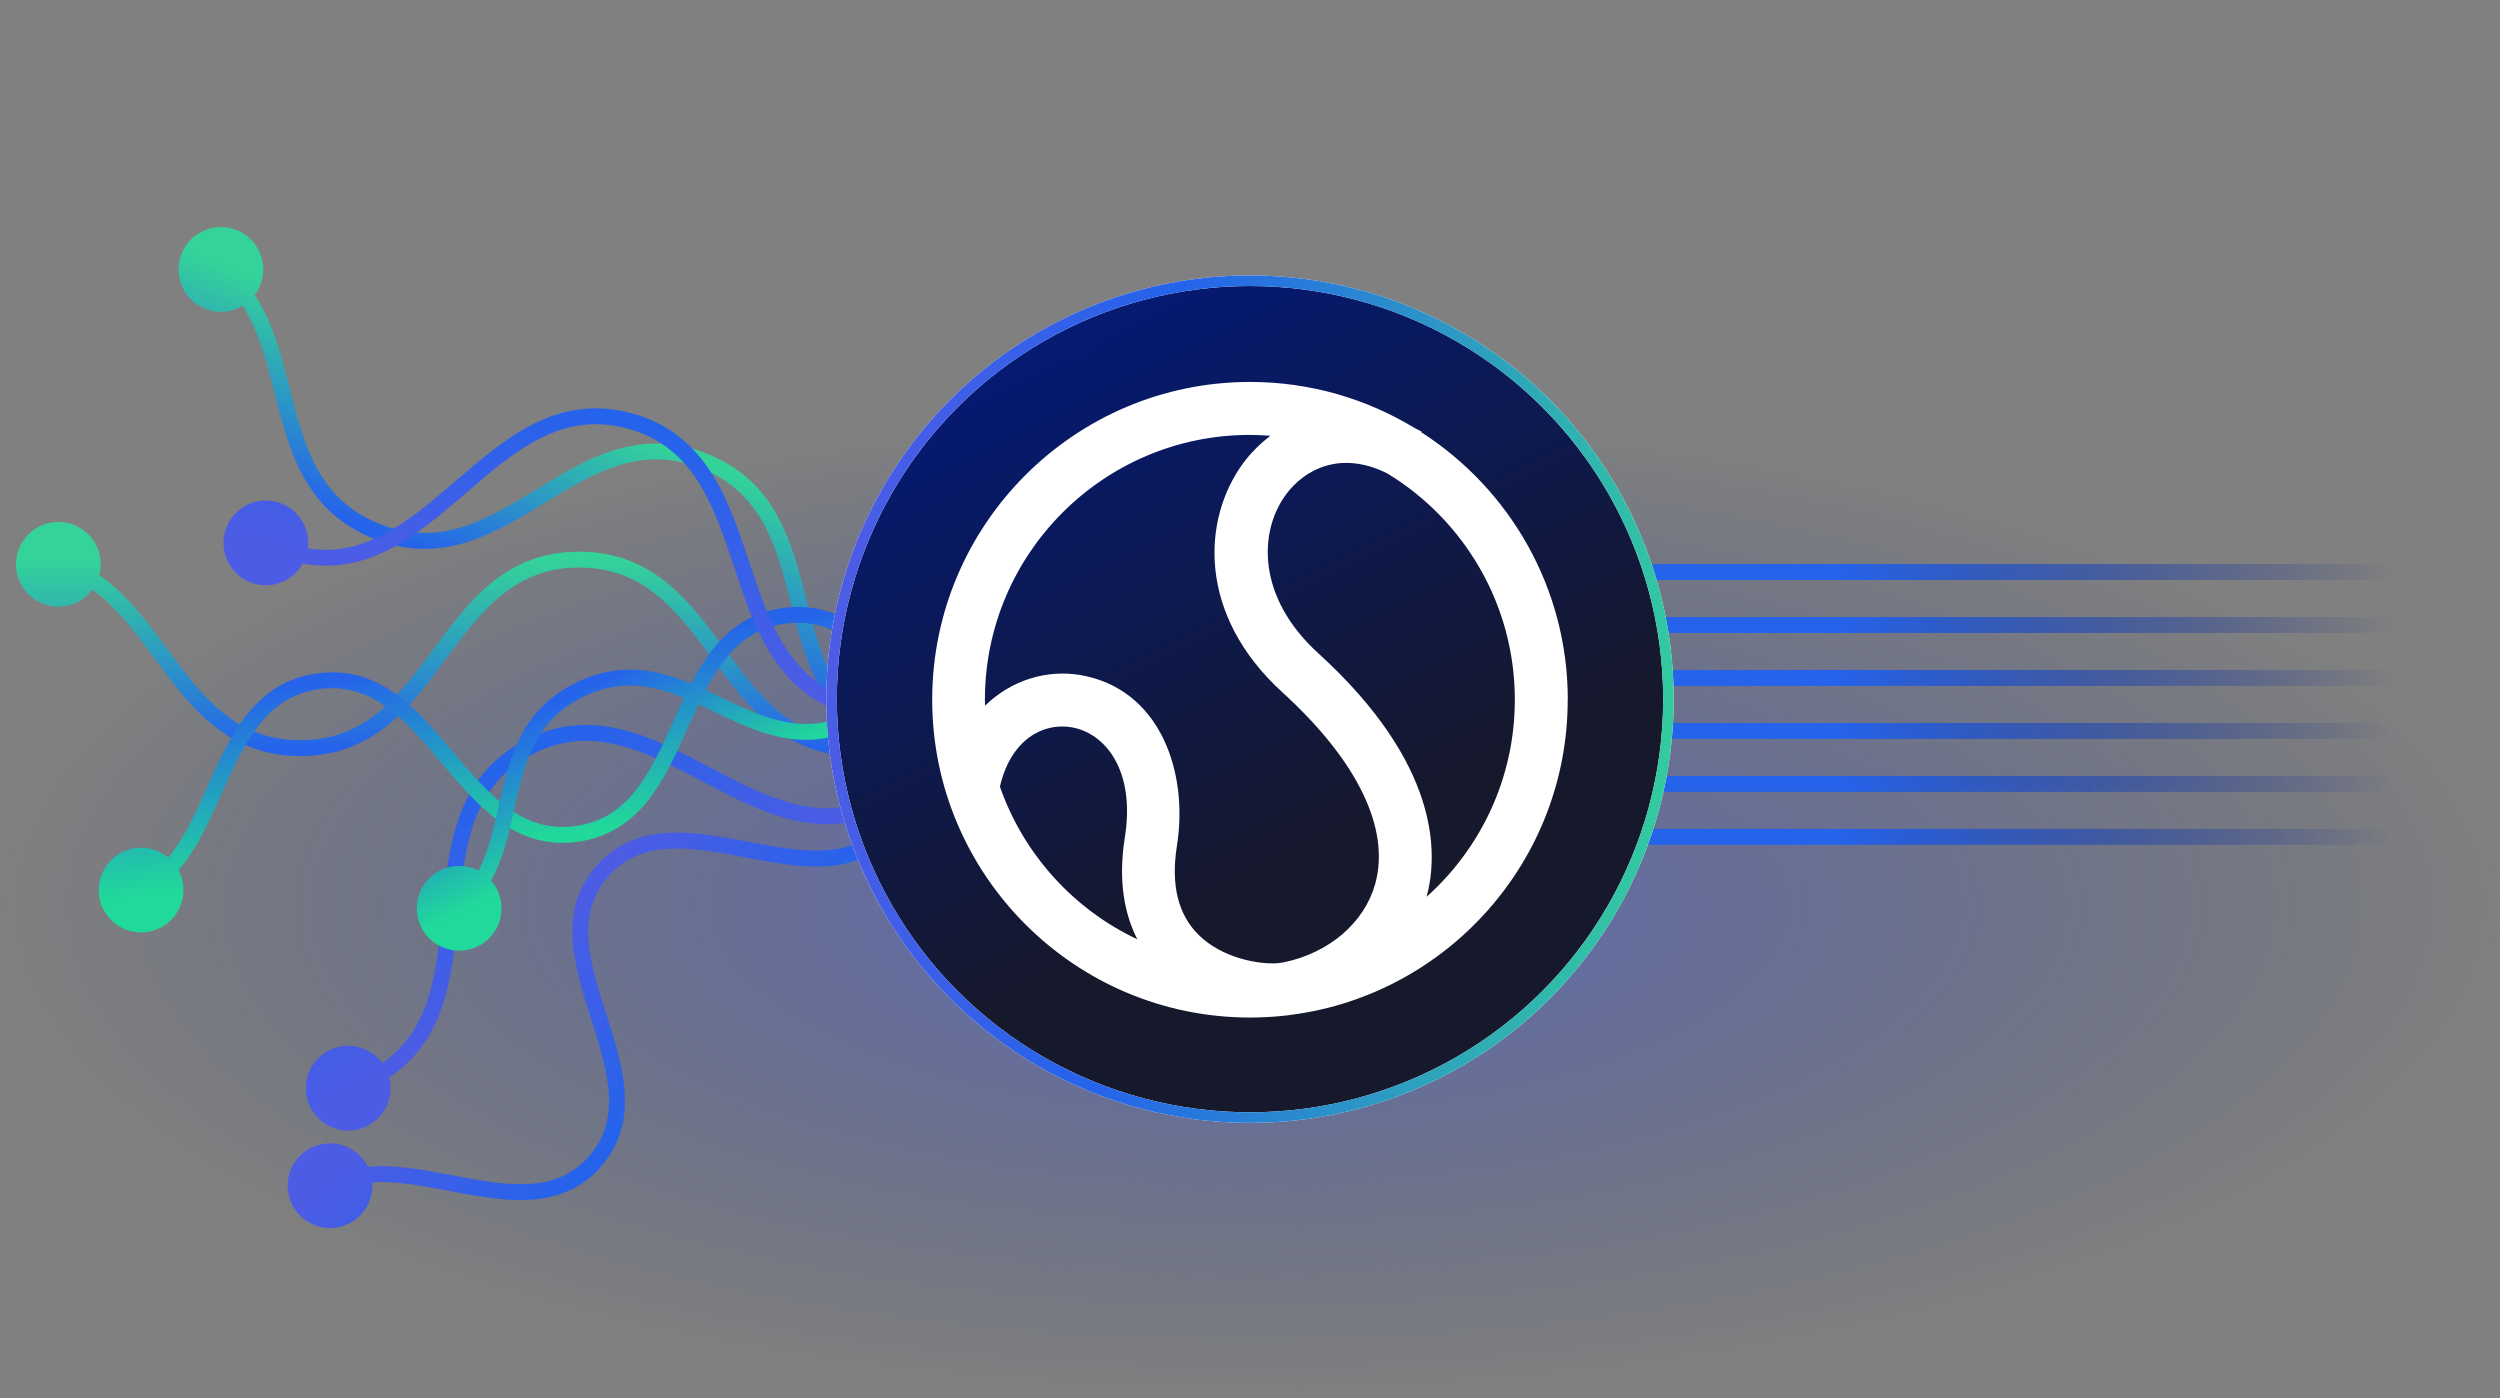<svg width="472" height="264" viewBox="0 0 472 264" fill="none" xmlns="http://www.w3.org/2000/svg">
<rect x="0" y="0" width="472" height="264" fill="#808080" stroke="none"/>
<ellipse cx="236" cy="171" rx="236" ry="93" fill="url(#paint0_radial_536_3809)" fill-opacity="0.57"/>
<path d="M3.02 106.534C3.022 102.116 6.606 98.536 11.024 98.538C15.443 98.541 19.022 102.125 19.02 106.543C19.017 110.961 15.433 114.541 11.015 114.539C6.597 114.536 3.017 110.952 3.02 106.534ZM185.689 124.978C186.188 124.317 187.128 124.185 187.79 124.683C188.451 125.182 188.583 126.123 188.084 126.784L185.689 124.978ZM11.434 105.097C16.679 106.603 20.72 109.668 24.176 113.303C27.6 116.902 30.553 121.183 33.498 125.097C39.469 133.036 45.59 139.737 56.699 139.744L56.697 142.744C44.03 142.737 37.12 134.903 31.1 126.901C28.05 122.845 25.268 118.804 22.002 115.37C18.77 111.972 15.169 109.291 10.606 107.98L11.434 105.097ZM56.699 139.744C69.011 139.751 75.18 131.541 81.828 122.557C88.353 113.739 95.356 104.147 109.37 104.155L109.369 107.155C97.057 107.148 90.888 115.358 84.24 124.342C77.715 133.159 70.711 142.752 56.697 142.744L56.699 139.744ZM109.37 104.155C123.384 104.163 130.377 113.763 136.891 122.588C143.529 131.58 149.689 139.796 162.001 139.803L161.999 142.803C147.985 142.796 140.993 133.195 134.478 124.37C127.84 115.378 121.68 107.162 109.369 107.155L109.37 104.155ZM162.001 139.803C173.07 139.81 179.744 132.863 185.689 124.978L188.084 126.784C182.07 134.761 174.608 142.811 161.999 142.803L162.001 139.803Z" fill="url(#paint1_linear_536_3809)"/>
<path d="M58.697 209.253C60.796 213.141 65.65 214.591 69.537 212.491C73.425 210.392 74.875 205.539 72.776 201.651C70.676 197.763 65.823 196.313 61.935 198.413C58.048 200.512 56.598 205.365 58.697 209.253ZM184.596 113.737C184.701 112.915 184.12 112.164 183.298 112.059C182.477 111.954 181.725 112.534 181.62 113.356L184.596 113.737ZM66.154 206.893C67.848 206.402 69.552 205.7 71.267 204.774L69.841 202.134C68.301 202.966 66.794 203.584 65.319 204.011L66.154 206.893ZM71.267 204.774C84.169 197.807 85.339 184.628 86.505 172.507C87.701 160.069 88.892 148.69 100.181 142.594L98.756 139.954C85.854 146.921 84.684 160.1 83.518 172.22C82.322 184.659 81.131 196.038 69.841 202.134L71.267 204.774ZM100.181 142.594C111.471 136.498 121.639 141.743 132.696 147.565C143.47 153.238 155.131 159.489 168.033 152.522L166.608 149.882C155.319 155.978 145.15 150.733 134.094 144.91C123.32 139.237 111.658 132.987 98.756 139.954L100.181 142.594ZM168.033 152.522C175.634 148.417 179.325 142.186 181.333 135.255C183.306 128.445 183.702 120.717 184.596 113.737L181.62 113.356C180.683 120.671 180.338 127.908 178.452 134.42C176.6 140.812 173.313 146.261 166.608 149.882L168.033 152.522Z" fill="url(#paint2_linear_536_3809)"/>
<path d="M34.3 47.849C35.968 43.758 40.637 41.794 44.728 43.462C48.819 45.13 50.784 49.799 49.115 53.891C47.447 57.982 42.778 59.946 38.687 58.278C34.596 56.61 32.631 51.941 34.3 47.849ZM196.533 133.806C197.244 133.382 198.165 133.614 198.59 134.325C199.015 135.037 198.782 135.958 198.071 136.382L196.533 133.806ZM42.635 49.691C46.925 53.064 49.512 57.426 51.343 62.096C53.156 66.72 54.278 71.798 55.529 76.534C58.067 86.138 61.209 94.653 71.496 98.848L70.363 101.626C58.633 96.843 55.187 86.981 52.629 77.301C51.332 72.394 50.279 67.602 48.55 63.191C46.838 58.824 44.513 54.984 40.78 52.049L42.635 49.691ZM71.496 98.848C82.896 103.496 91.706 98.219 101.25 92.404C110.618 86.697 120.721 80.454 133.698 85.745L132.565 88.523C121.165 83.874 112.356 89.152 102.811 94.966C93.443 100.673 83.34 106.917 70.363 101.626L71.496 98.848ZM133.698 85.745C146.675 91.036 149.531 102.564 152.238 113.194C154.996 124.025 157.603 133.958 169.003 138.606L167.871 141.384C154.894 136.093 152.037 124.565 149.331 113.934C146.573 103.104 143.966 93.171 132.565 88.523L133.698 85.745ZM169.003 138.606C179.253 142.785 188.054 138.868 196.533 133.806L198.071 136.382C189.493 141.503 179.547 146.145 167.871 141.384L169.003 138.606Z" fill="url(#paint3_linear_536_3809)"/>
<path d="M57.001 229.843C53.695 226.911 53.392 221.855 56.323 218.549C59.255 215.244 64.311 214.94 67.617 217.872C70.922 220.803 71.226 225.86 68.294 229.165C65.363 232.471 60.306 232.774 57.001 229.843ZM168.431 131.777C168.186 130.986 168.629 130.146 169.421 129.901C170.212 129.656 171.052 130.1 171.297 130.891L168.431 131.777ZM61.585 222.544C65.588 220.337 70.078 219.945 74.599 220.267C79.09 220.586 83.835 221.634 88.299 222.445C97.471 224.114 105.465 224.766 111.154 218.35L113.398 220.341C106.477 228.146 96.777 227.037 87.762 225.397C83.133 224.555 78.661 223.563 74.387 223.259C70.142 222.957 66.318 223.36 63.033 225.171L61.585 222.544ZM111.154 218.35C114.318 214.782 115.217 210.791 114.94 206.431C114.657 201.993 113.166 197.279 111.594 192.338C110.05 187.484 108.424 182.402 108.114 177.526C107.799 172.572 108.832 167.73 112.649 163.426L114.894 165.416C111.729 168.985 110.831 172.975 111.108 177.336C111.39 181.774 112.881 186.488 114.453 191.429C115.998 196.283 117.623 201.364 117.934 206.241C118.249 211.194 117.215 216.037 113.398 220.341L111.154 218.35ZM112.649 163.426C116.466 159.122 121.15 157.517 126.106 157.237C130.984 156.962 136.223 157.969 141.228 158.922C146.321 159.892 151.179 160.808 155.619 160.558C159.982 160.312 163.837 158.942 167.001 155.374L169.245 157.365C165.429 161.669 160.744 163.274 155.788 163.553C150.91 163.828 145.671 162.822 140.667 161.869C135.573 160.899 130.715 159.982 126.275 160.233C121.913 160.479 118.058 161.848 114.894 165.416L112.649 163.426ZM167.001 155.374C172.669 148.982 171.166 140.629 168.431 131.777L171.297 130.891C173.997 139.628 176.135 149.596 169.245 157.365L167.001 155.374Z" fill="url(#paint4_linear_536_3809)"/>
<path d="M18.715 169.158C19.33 173.534 23.375 176.582 27.75 175.968C32.126 175.354 35.174 171.309 34.56 166.934C33.946 162.558 29.901 159.509 25.526 160.124C21.15 160.738 18.101 164.783 18.715 169.158ZM169.762 129.497C170.302 130.126 171.249 130.198 171.877 129.659C172.506 129.119 172.578 128.172 172.039 127.543L169.762 129.497ZM27.31 169.387C31.568 167.253 34.549 163.721 36.935 159.751C39.302 155.812 41.183 151.261 43.104 147.075C47.036 138.505 51.189 131.385 60.238 130.114L59.821 127.143C49.008 128.661 44.272 137.338 40.377 145.823C38.385 150.165 36.617 154.456 34.364 158.206C32.128 161.924 29.515 164.927 25.966 166.705L27.31 169.387ZM60.238 130.114C65.276 129.407 69.326 130.858 72.979 133.48C76.695 136.147 79.938 139.978 83.329 143.998C86.663 147.951 90.146 152.094 94.222 155.02C98.362 157.992 103.173 159.755 109.13 158.919L108.713 155.948C103.674 156.655 99.624 155.205 95.972 152.583C92.255 149.915 89.013 146.084 85.622 142.064C82.287 138.111 78.804 133.969 74.728 131.042C70.588 128.071 65.777 126.307 59.821 127.143L60.238 130.114ZM109.13 158.919C115.087 158.083 119.225 155.062 122.387 151.065C125.5 147.13 127.708 142.188 129.825 137.47C131.977 132.671 134.04 128.096 136.878 124.508C139.667 120.981 143.161 118.471 148.199 117.764L147.782 114.793C141.825 115.629 137.687 118.65 134.525 122.647C131.412 126.582 129.204 131.524 127.087 136.242C124.934 141.041 122.872 145.616 120.034 149.204C117.245 152.731 113.751 155.241 108.713 155.948L109.13 158.919ZM148.199 117.764C157.215 116.498 163.66 122.385 169.762 129.497L172.039 127.543C165.971 120.472 158.545 113.282 147.782 114.793L148.199 117.764Z" fill="url(#paint5_linear_536_3809)"/>
<path d="M79.499 174.987C81.43 178.961 86.216 180.618 90.191 178.687C94.165 176.757 95.822 171.97 93.891 167.996C91.961 164.022 87.174 162.365 83.2 164.295C79.226 166.226 77.569 171.012 79.499 174.987ZM212.917 94.463C213.668 94.814 214.56 94.491 214.911 93.74C215.262 92.99 214.939 92.097 214.188 91.746L212.917 94.463ZM87.676 172.626C94.614 166.633 95.877 157.884 97.65 150.274C99.458 142.514 101.785 135.611 110.148 131.549L108.838 128.851C99.16 133.551 96.569 141.696 94.728 149.593C92.853 157.639 91.737 165.154 85.715 170.356L87.676 172.626ZM110.148 131.549C119.414 127.049 126.816 130.525 134.918 134.406C142.902 138.23 151.586 142.458 162.295 137.256L160.984 134.557C151.718 139.058 144.316 135.581 136.214 131.7C128.231 127.877 119.547 123.649 108.838 128.851L110.148 131.549ZM162.295 137.256C173.004 132.054 175.049 122.615 176.979 113.976C178.937 105.208 180.781 97.24 190.046 92.74L188.735 90.041C178.026 95.243 175.981 104.683 174.051 113.322C172.092 122.09 170.249 130.057 160.984 134.557L162.295 137.256ZM190.046 92.74C198.38 88.692 205.746 91.109 212.917 94.463L214.188 91.746C206.858 88.317 198.367 85.363 188.735 90.041L190.046 92.74Z" fill="url(#paint6_linear_536_3809)"/>
<path d="M42.481 100.378C41.308 104.638 43.81 109.042 48.069 110.216C52.329 111.389 56.733 108.887 57.907 104.628C59.08 100.368 56.578 95.964 52.319 94.79C48.059 93.617 43.655 96.119 42.481 100.378ZM199.47 118.496C200.115 117.975 200.215 117.031 199.694 116.386C199.174 115.742 198.229 115.642 197.585 116.162L199.47 118.496ZM49.499 103.832C51.062 104.65 52.778 105.322 54.657 105.839L55.454 102.947C53.765 102.482 52.25 101.886 50.889 101.174L49.499 103.832ZM54.657 105.839C68.793 109.733 78.755 101.026 87.981 93.08C97.449 84.925 106.181 77.532 118.551 80.939L119.348 78.047C105.211 74.153 95.249 82.86 86.023 90.806C76.555 98.961 67.823 106.354 55.454 102.947L54.657 105.839ZM118.551 80.939C130.92 84.347 134.635 95.168 138.591 107.021C142.447 118.571 146.544 131.152 160.681 135.046L161.477 132.154C149.108 128.746 145.393 117.924 141.437 106.071C137.581 94.522 133.484 81.941 119.348 78.047L118.551 80.939ZM160.681 135.046C169.009 137.34 175.984 135.394 182.229 131.778C188.364 128.225 193.996 122.918 199.47 118.496L197.585 116.162C191.848 120.796 186.593 125.784 180.725 129.181C174.967 132.516 168.824 134.177 161.477 132.154L160.681 135.046Z" fill="url(#paint7_linear_536_3809)"/>
<path d="M274 108H452.017" stroke="url(#paint8_linear_536_3809)" stroke-width="3" stroke-miterlimit="10"/>
<path d="M274 118H452.017" stroke="url(#paint9_linear_536_3809)" stroke-width="3" stroke-miterlimit="10"/>
<path d="M274 128H452.017" stroke="url(#paint10_linear_536_3809)" stroke-width="3" stroke-miterlimit="10"/>
<path d="M274 138H452.017" stroke="url(#paint11_linear_536_3809)" stroke-width="3" stroke-miterlimit="10"/>
<path d="M274 148H452.017" stroke="url(#paint12_linear_536_3809)" stroke-width="3" stroke-miterlimit="10"/>
<path d="M274 158H452.017" stroke="url(#paint13_linear_536_3809)" stroke-width="3" stroke-miterlimit="10"/>
<circle cx="236" cy="132" r="79" fill="url(#paint14_linear_536_3809)"/>
<circle cx="236" cy="132" r="79" stroke="white" stroke-width="2"/>
<circle cx="236" cy="132" r="79" stroke="url(#paint15_linear_536_3809)" stroke-width="2"/>
<path d="M296 132.111C296 110.928 284.967 92.295 268.35 81.611L268.417 81.511C267.967 81.245 267.533 81.045 267.083 80.811C258 75.295 247.367 72.111 236 72.111C202.917 72.111 176 99.028 176 132.111C176 165.195 202.917 192.111 236 192.111C238.15 192.111 240.267 191.995 242.35 191.778C242.9 191.728 243.417 191.661 243.9 191.578C243.917 191.578 243.933 191.578 243.95 191.578C273.283 187.678 295.983 162.511 295.983 132.128L296 132.111ZM236 82.111C237.3 82.111 238.583 82.178 239.85 82.278C237.883 83.778 236.15 85.511 234.717 87.445C226.967 97.978 225.983 116.011 242.117 130.711C256.317 143.645 262.533 156.495 259.633 166.895C257.567 174.278 250.883 179.945 242.267 181.711C241.883 181.761 241.5 181.811 241.117 181.861C237.583 182.095 230.733 180.878 226.3 176.511C222.417 172.678 221.033 167.028 222.2 159.711C224.45 145.595 218.917 129.995 203.95 127.445C197.767 126.411 191.05 128.278 185.983 133.228C185.983 132.861 185.95 132.495 185.95 132.111C185.95 104.545 208.383 82.111 235.95 82.111H236ZM188.783 148.528C190.85 139.561 196.983 136.395 202.317 137.311C208.583 138.378 214.417 145.345 212.367 158.128C211.017 166.545 212.417 172.811 214.733 177.345C202.65 171.645 193.217 161.245 188.783 148.511V148.528ZM269.35 169.311C271.583 160.978 271.75 144.145 248.867 123.311C237.3 112.778 237.6 100.411 242.783 93.378C246.383 88.478 253.25 85.028 261.95 89.395C276.367 98.178 286 114.045 286 132.111C286 146.878 279.567 160.161 269.35 169.311Z" fill="white"/>
<defs>
<radialGradient id="paint0_radial_536_3809" cx="0" cy="0" r="1" gradientUnits="userSpaceOnUse" gradientTransform="translate(236 171) rotate(90) scale(93 236)">
<stop stop-color="#4C5CE5"/>
<stop offset="1" stop-color="#1A3888" stop-opacity="0"/>
</radialGradient>
<linearGradient id="paint1_linear_536_3809" x1="98.939" y1="141.268" x2="98.959" y2="105.649" gradientUnits="userSpaceOnUse">
<stop stop-color="#2563EB"/>
<stop offset="1" stop-color="#34D399"/>
</linearGradient>
<linearGradient id="paint2_linear_536_3809" x1="111.169" y1="134.956" x2="130.638" y2="171.01" gradientUnits="userSpaceOnUse">
<stop stop-color="#2563EB"/>
<stop offset="1" stop-color="#4C5CE5"/>
</linearGradient>
<linearGradient id="paint3_linear_536_3809" x1="110.044" y1="116.185" x2="123.492" y2="83.203" gradientUnits="userSpaceOnUse">
<stop stop-color="#2563EB"/>
<stop offset="1" stop-color="#34D399"/>
</linearGradient>
<linearGradient id="paint4_linear_536_3809" x1="134.679" y1="194.083" x2="108.25" y2="170.647" gradientUnits="userSpaceOnUse">
<stop stop-color="#2563EB"/>
<stop offset="1" stop-color="#4C5CE5"/>
</linearGradient>
<linearGradient id="paint5_linear_536_3809" x1="95.314" y1="123.674" x2="100.225" y2="158.654" gradientUnits="userSpaceOnUse">
<stop stop-color="#2563EB"/>
<stop offset="1" stop-color="#21D99A"/>
</linearGradient>
<linearGradient id="paint6_linear_536_3809" x1="141.543" y1="114.632" x2="153.74" y2="139.743" gradientUnits="userSpaceOnUse">
<stop stop-color="#2563EB"/>
<stop offset="1" stop-color="#21D99A"/>
</linearGradient>
<linearGradient id="paint7_linear_536_3809" x1="131.769" y1="83.024" x2="120.887" y2="122.528" gradientUnits="userSpaceOnUse">
<stop stop-color="#2563EB"/>
<stop offset="1" stop-color="#4C5CE5"/>
</linearGradient>
<linearGradient id="paint8_linear_536_3809" x1="274" y1="108" x2="452.017" y2="108" gradientUnits="userSpaceOnUse">
<stop offset="0.41" stop-color="#2563EB"/>
<stop offset="1" stop-color="#001A85" stop-opacity="0"/>
</linearGradient>
<linearGradient id="paint9_linear_536_3809" x1="274" y1="118" x2="452.017" y2="118" gradientUnits="userSpaceOnUse">
<stop offset="0.41" stop-color="#2563EB"/>
<stop offset="1" stop-color="#001A85" stop-opacity="0"/>
</linearGradient>
<linearGradient id="paint10_linear_536_3809" x1="274" y1="128" x2="452.017" y2="128" gradientUnits="userSpaceOnUse">
<stop offset="0.41" stop-color="#2563EB"/>
<stop offset="1" stop-color="#001A85" stop-opacity="0"/>
</linearGradient>
<linearGradient id="paint11_linear_536_3809" x1="274" y1="138" x2="452.017" y2="138" gradientUnits="userSpaceOnUse">
<stop offset="0.41" stop-color="#2563EB"/>
<stop offset="1" stop-color="#001A85" stop-opacity="0"/>
</linearGradient>
<linearGradient id="paint12_linear_536_3809" x1="274" y1="148" x2="452.017" y2="148" gradientUnits="userSpaceOnUse">
<stop offset="0.41" stop-color="#2563EB"/>
<stop offset="1" stop-color="#001A85" stop-opacity="0"/>
</linearGradient>
<linearGradient id="paint13_linear_536_3809" x1="274" y1="158" x2="452.017" y2="158" gradientUnits="userSpaceOnUse">
<stop offset="0.41" stop-color="#2563EB"/>
<stop offset="1" stop-color="#001A85" stop-opacity="0"/>
</linearGradient>
<linearGradient id="paint14_linear_536_3809" x1="156" y1="52" x2="252.311" y2="243.955" gradientUnits="userSpaceOnUse">
<stop stop-color="#001A85"/>
<stop offset="0.651" stop-color="#16182B"/>
</linearGradient>
<linearGradient id="paint15_linear_536_3809" x1="165.57" y1="41.357" x2="332.15" y2="58.932" gradientUnits="userSpaceOnUse">
<stop stop-color="#4C5CE5"/>
<stop offset="0.346" stop-color="#2563EB"/>
<stop offset="1" stop-color="#34D399"/>
</linearGradient>
</defs>
</svg>
